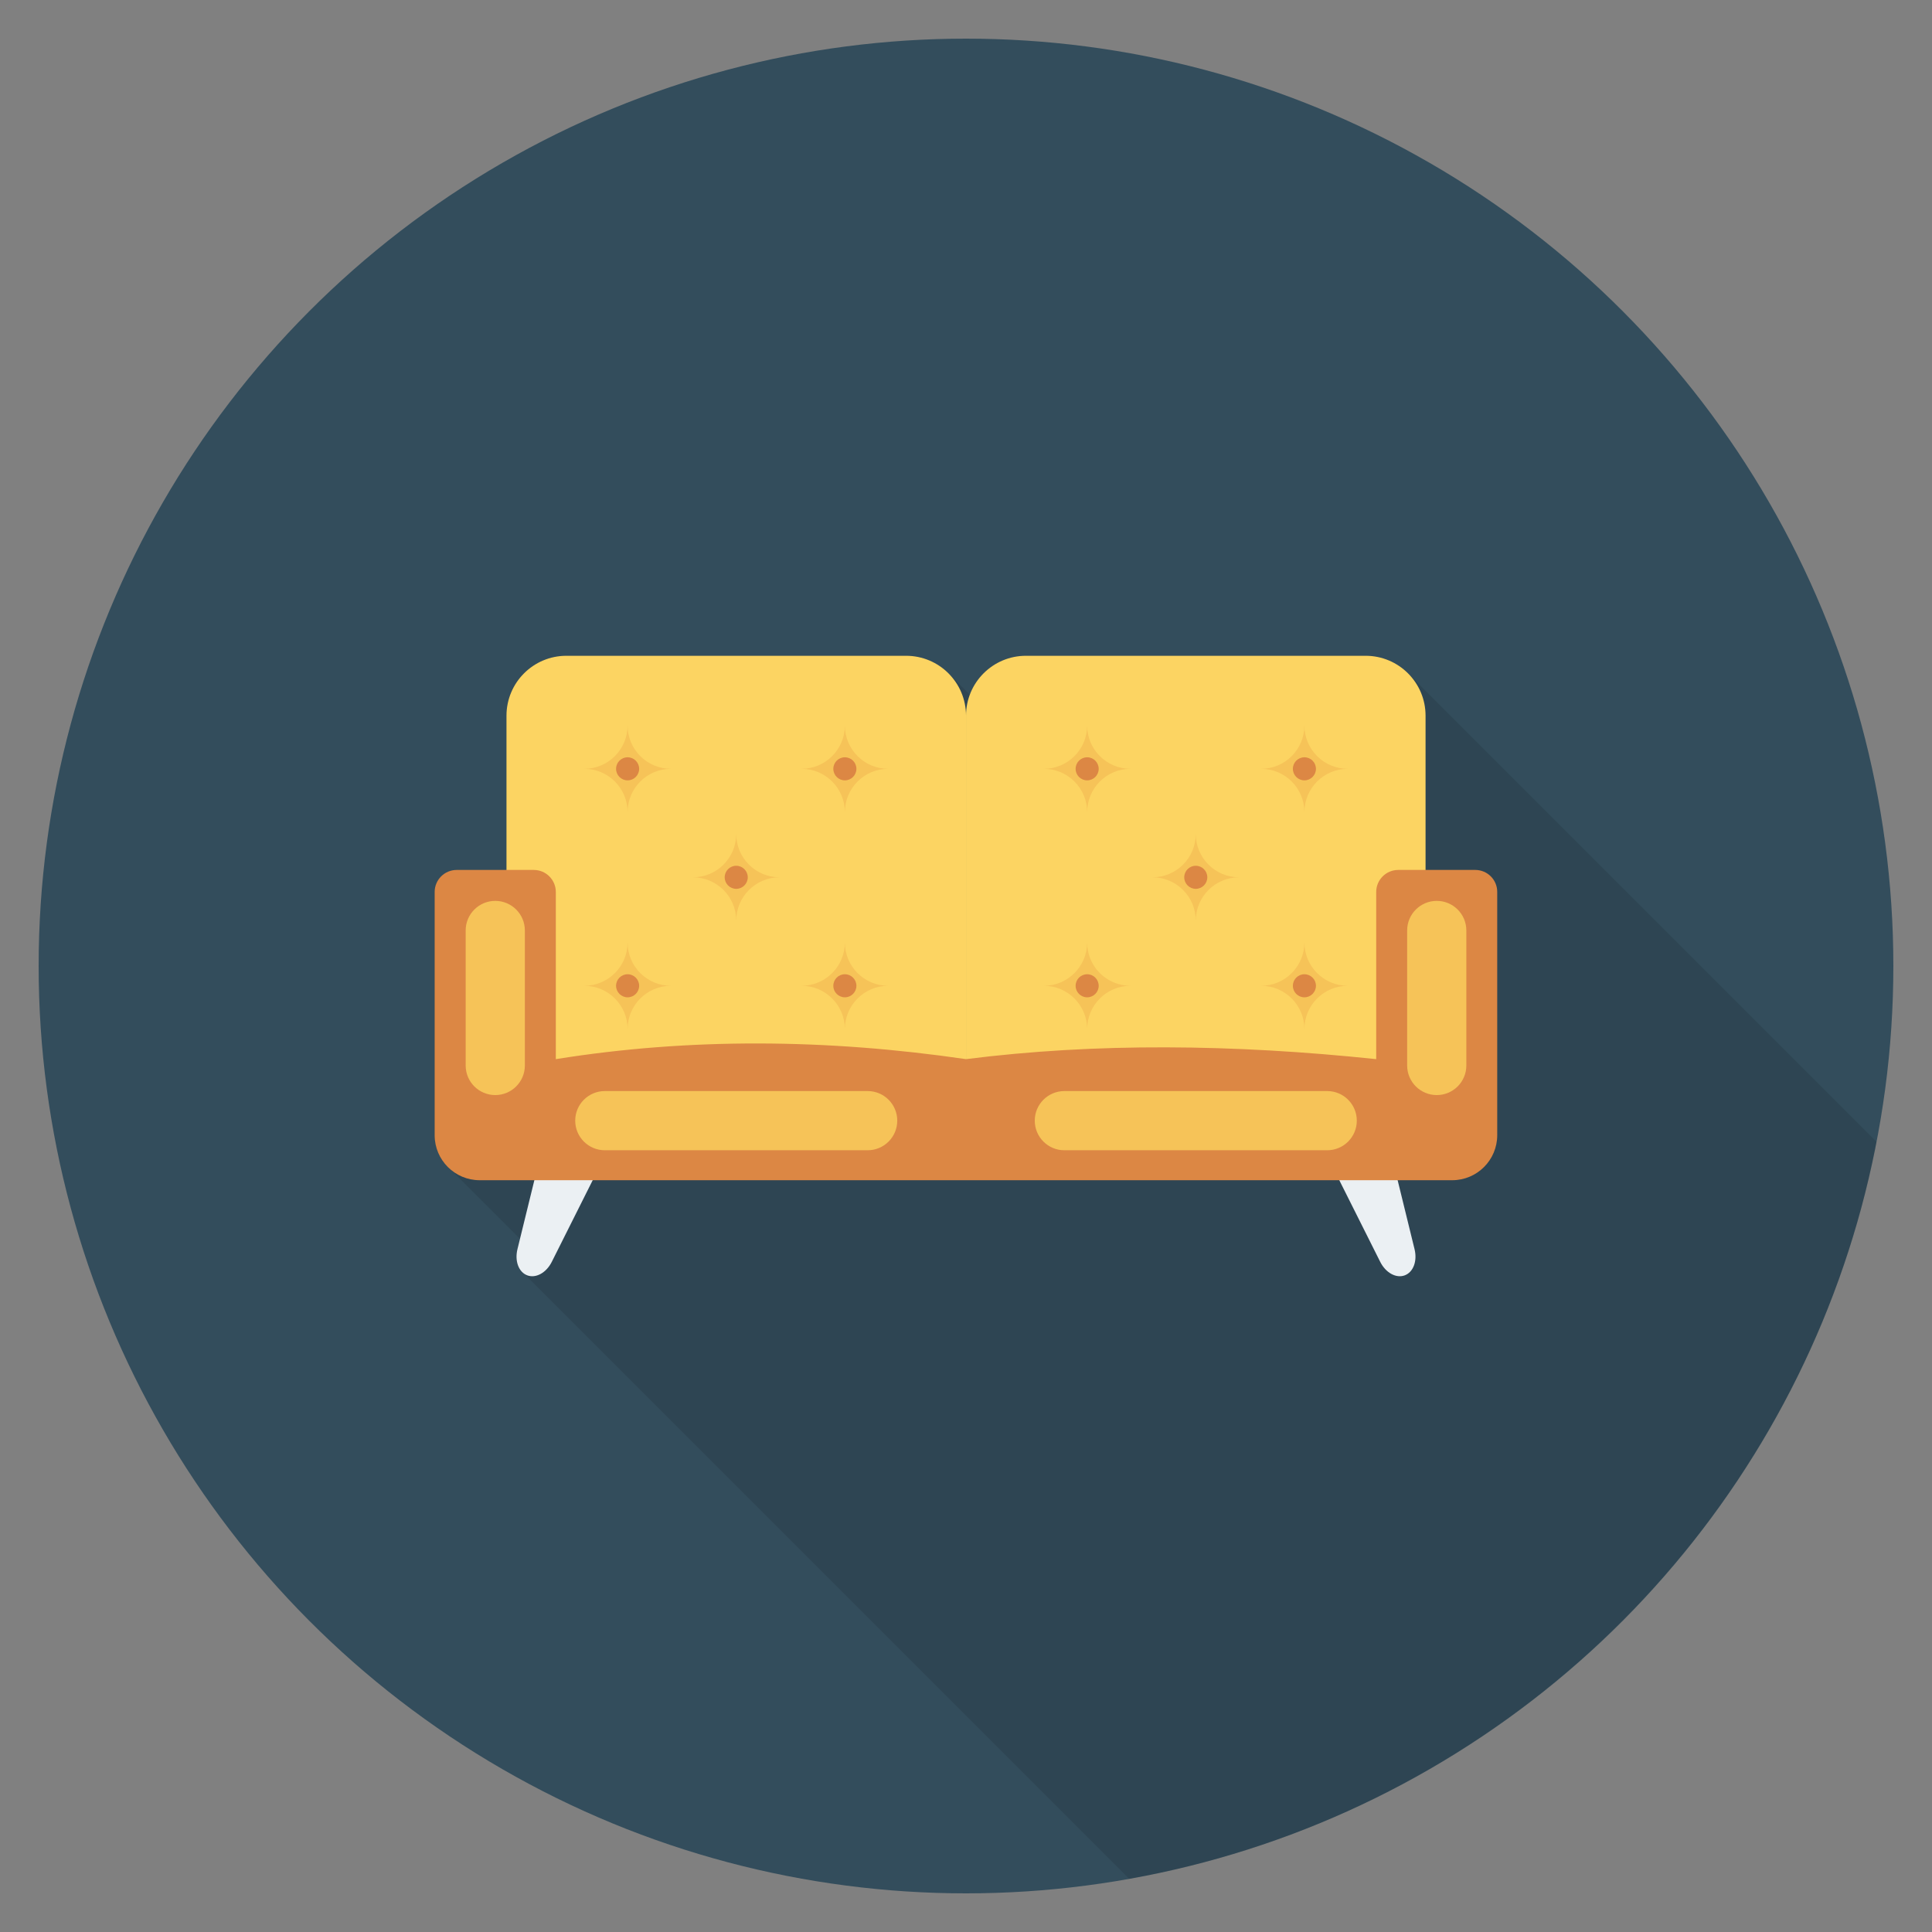 <?xml version="1.0" encoding="utf-8"?>
<!-- Generator: Adobe Illustrator 21.0.2, SVG Export Plug-In . SVG Version: 6.00 Build 0)  -->
<svg xmlns="http://www.w3.org/2000/svg" xmlns:xlink="http://www.w3.org/1999/xlink" version="1.1" id="Layer_1" x="0px" y="0px" viewBox="0 0 100 100" enable-background="new 0 0 100 100" xml:space="preserve" width="512" height="512">
<rect x="0" y="0" width="100" height="100" fill="#808080" stroke="none"/>
<g>
	<circle fill="#334D5C" cx="50" cy="50" r="48"/>
	<path opacity="0.1" d="M97.128,59.098L72.89,34.86c-0.01,0-0.02-0.01-0.03-0.02   v-0.01c-0.56-0.55-1.33-0.89-2.18-0.89H53.1   c-1.33,0-2.46,0.85-2.9,2.02l-1.04-1.04l-0.01,0.01   c-0.56-0.61-1.36-0.99-2.25-0.99H29.32c-1.72,0-3.11,1.39-3.11,3.1   v7.99h-2.57c-0.63,0-1.14,0.51-1.14,1.14v12.59   c0,0.6,0.23,1.14,0.61,1.56c0.05,0.05,0.1,0.11,0.16,0.16   l3.64,3.64l-0.13,0.54c-0.13,0.52,0.02,1,0.34,1.23l-0.01,0.02   L58.444,97.244C77.964,93.778,93.399,78.525,97.128,59.098z"/>
	<g>
		<g>
			<path fill="#EBF0F3" d="M28.131,59.161l-1.348,5.497c-0.151,0.615,0.066,1.191,0.511,1.355     c0.444,0.164,0.983-0.134,1.267-0.701l2.536-5.06L28.131,59.161z"/>
			<path fill="#EBF0F3" d="M71.869,59.161l1.348,5.497c0.151,0.615-0.066,1.191-0.511,1.355     c-0.444,0.164-0.983-0.134-1.267-0.701l-2.536-5.06L71.869,59.161z"/>
		</g>
		<path fill="#FCD462" d="M46.898,33.943H29.317c-1.713,0-3.102,1.389-3.102,3.102v19.83    h23.786v-19.83C50,35.332,48.612,33.943,46.898,33.943z"/>
		<g>
			<g>
				<g>
					<g>
						<path fill="#F6C358" d="M32.484,37.549c0,1.239-1.005,2.244-2.244,2.244v0        c1.239,0,2.244,1.005,2.244,2.244c0-1.239,1.005-2.244,2.244-2.244V39.793        C33.489,39.793,32.484,38.789,32.484,37.549z"/>
						<circle fill="#DC8744" cx="32.485" cy="39.794" r="0.597"/>
					</g>
					<g>
						<path fill="#F6C358" d="M43.73,37.549c0,1.239-1.005,2.244-2.244,2.244v0        c1.239,0,2.244,1.005,2.244,2.244c0-1.239,1.005-2.244,2.244-2.244V39.793        C44.735,39.793,43.73,38.789,43.73,37.549z"/>
						<circle fill="#DC8744" cx="43.73" cy="39.794" r="0.597"/>
					</g>
				</g>
				<g>
					<g>
						<path fill="#F6C358" d="M32.484,48.78c0,1.239-1.005,2.244-2.244,2.244v0        c1.239,0,2.244,1.005,2.244,2.244c0-1.239,1.005-2.244,2.244-2.244v-0        C33.489,51.024,32.484,50.02,32.484,48.78z"/>
						<circle fill="#DC8744" cx="32.485" cy="51.024" r="0.597"/>
					</g>
					<g>
						<path fill="#F6C358" d="M43.73,48.78c0,1.239-1.005,2.244-2.244,2.244v0        c1.239,0,2.244,1.005,2.244,2.244c0-1.239,1.005-2.244,2.244-2.244v-0        C44.735,51.024,43.73,50.02,43.73,48.78z"/>
						<circle fill="#DC8744" cx="43.73" cy="51.024" r="0.597"/>
					</g>
				</g>
			</g>
			<g>
				<path fill="#F6C358" d="M38.107,43.165c0,1.239-1.005,2.244-2.244,2.244v0      c1.239,0,2.244,1.005,2.244,2.244c0-1.239,1.005-2.244,2.244-2.244v-0      C39.112,45.409,38.107,44.404,38.107,43.165z"/>
				<circle fill="#DC8744" cx="38.107" cy="45.409" r="0.597"/>
			</g>
		</g>
		<path fill="#FCD462" d="M70.684,33.943H53.103c-1.713,0-3.102,1.389-3.102,3.102v19.83    h23.786v-19.83C73.787,35.332,72.398,33.943,70.684,33.943z"/>
		<g>
			<g>
				<g>
					<g>
						<path fill="#F6C358" d="M56.271,37.549c0,1.239-1.005,2.244-2.244,2.244v0        c1.239,0,2.244,1.005,2.244,2.244c0-1.239,1.005-2.244,2.244-2.244V39.793        C57.275,39.793,56.271,38.789,56.271,37.549z"/>
						<circle fill="#DC8744" cx="56.271" cy="39.794" r="0.597"/>
					</g>
					<g>
						<path fill="#F6C358" d="M67.516,37.549c0,1.239-1.005,2.244-2.244,2.244v0        c1.239,0,2.244,1.005,2.244,2.244c0-1.239,1.005-2.244,2.244-2.244V39.793        C68.521,39.793,67.516,38.789,67.516,37.549z"/>
						<circle fill="#DC8744" cx="67.516" cy="39.794" r="0.597"/>
					</g>
				</g>
				<g>
					<g>
						<path fill="#F6C358" d="M56.271,48.78c0,1.239-1.005,2.244-2.244,2.244v0        c1.239,0,2.244,1.005,2.244,2.244c0-1.239,1.005-2.244,2.244-2.244v-0        C57.275,51.024,56.271,50.02,56.271,48.78z"/>
						<circle fill="#DC8744" cx="56.271" cy="51.024" r="0.597"/>
					</g>
					<g>
						<path fill="#F6C358" d="M67.516,48.78c0,1.239-1.005,2.244-2.244,2.244v0        c1.239,0,2.244,1.005,2.244,2.244c0-1.239,1.005-2.244,2.244-2.244v-0        C68.521,51.024,67.516,50.02,67.516,48.78z"/>
						<circle fill="#DC8744" cx="67.516" cy="51.024" r="0.597"/>
					</g>
				</g>
			</g>
			<g>
				<path fill="#F6C358" d="M61.893,43.165c0,1.239-1.005,2.244-2.244,2.244v0      c1.239,0,2.244,1.005,2.244,2.244c0-1.239,1.005-2.244,2.244-2.244v-0      C62.898,45.409,61.893,44.404,61.893,43.165z"/>
				<circle fill="#DC8744" cx="61.893" cy="45.409" r="0.597"/>
			</g>
		</g>
		<path fill="#DC8744" d="M76.359,45.028h-3.986c-0.63,0-1.141,0.511-1.141,1.141v8.652    c-7.426-0.78-14.534-0.849-21.233,0c-7.239-1.056-14.323-1.107-21.23,0v-8.652    c0-0.63-0.511-1.141-1.141-1.141h-3.99c-0.63,0-1.141,0.511-1.141,1.141    v12.588c0,1.288,1.044,2.331,2.331,2.331h50.337c1.288,0,2.331-1.044,2.331-2.331    V46.169C77.5,45.539,76.989,45.028,76.359,45.028z"/>
		<g>
			<path fill="#F6C358" d="M25.635,46.629c-0.846,0-1.532,0.686-1.532,1.532v6.988     c0,0.846,0.686,1.532,1.532,1.532s1.532-0.686,1.532-1.532v-6.988     C27.167,47.315,26.481,46.629,25.635,46.629z"/>
			<path fill="#F6C358" d="M74.366,46.629c-0.846,0-1.532,0.686-1.532,1.532v6.988     c0,0.846,0.686,1.532,1.532,1.532s1.532-0.686,1.532-1.532v-6.988     C75.898,47.315,75.212,46.629,74.366,46.629z"/>
		</g>
		<path fill="#F6C358" d="M46.442,58.005c0-0.846-0.686-1.532-1.532-1.532H31.305    c-0.846,0-1.532,0.686-1.532,1.532c0,0.846,0.686,1.532,1.532,1.532h13.605    C45.756,59.537,46.442,58.851,46.442,58.005z"/>
		<path fill="#F6C358" d="M70.228,58.005c0-0.846-0.686-1.532-1.532-1.532H55.091    c-0.846,0-1.532,0.686-1.532,1.532c0,0.846,0.686,1.532,1.532,1.532h13.605    C69.542,59.537,70.228,58.851,70.228,58.005z"/>
	</g>
</g>
</svg>
